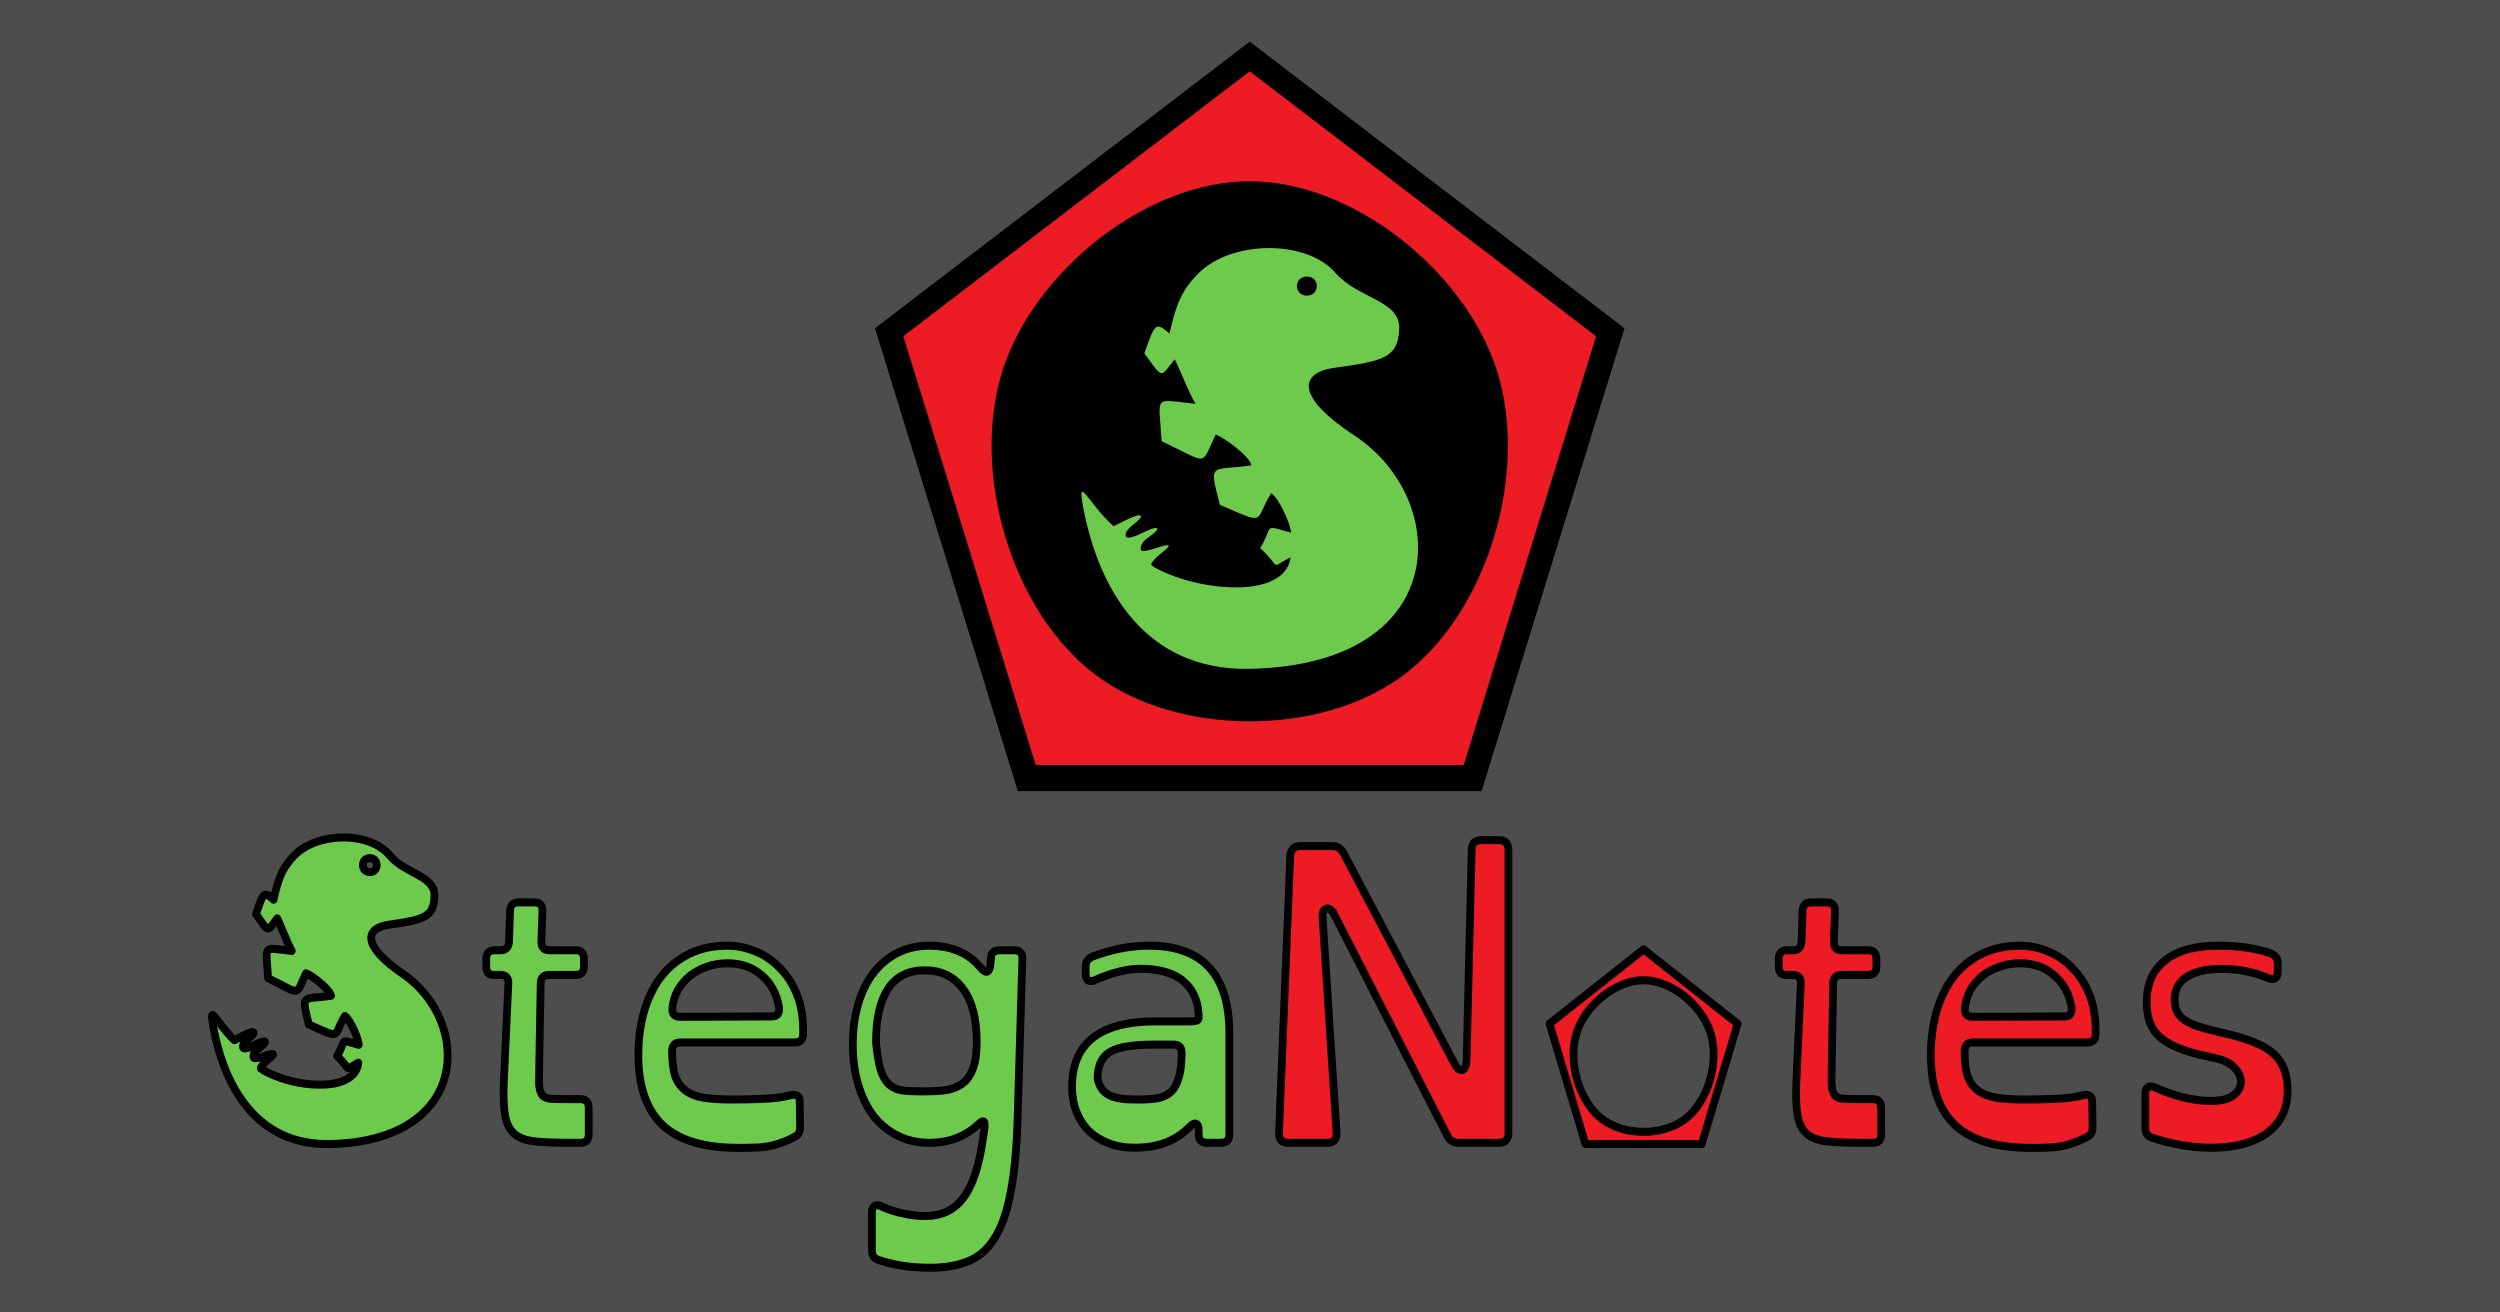 <?xml version="1.0" encoding="UTF-8" standalone="no"?>
<!-- Created with Inkscape (http://www.inkscape.org/) -->

<svg
   width="1200"
   height="630"
   viewBox="0 0 317.5 166.688"
   version="1.1"
   id="svg5231"
   inkscape:version="1.2.2 (732a01da63, 2022-12-09)"
   sodipodi:docname="Logo.svg"
   inkscape:export-filename="Logo.png"
   inkscape:export-xdpi="96"
   inkscape:export-ydpi="96"
   xmlns:inkscape="http://www.inkscape.org/namespaces/inkscape"
   xmlns:sodipodi="http://sodipodi.sourceforge.net/DTD/sodipodi-0.dtd"
   xmlns="http://www.w3.org/2000/svg"
   xmlns:svg="http://www.w3.org/2000/svg">
  <sodipodi:namedview
     id="namedview5233"
     pagecolor="#ffffff"
     bordercolor="#000000"
     borderopacity="0.25"
     inkscape:showpageshadow="2"
     inkscape:pageopacity="0.0"
     inkscape:pagecheckerboard="0"
     inkscape:deskcolor="#d1d1d1"
     inkscape:document-units="mm"
     showgrid="false"
     inkscape:zoom="0.46769781"
     inkscape:cx="-67.351181"
     inkscape:cy="-40.624522"
     inkscape:window-width="1366"
     inkscape:window-height="705"
     inkscape:window-x="-8"
     inkscape:window-y="-8"
     inkscape:window-maximized="1"
     inkscape:current-layer="layer1" />
  <defs
     id="defs5228" />
  <g
     inkscape:label="Logo"
     inkscape:groupmode="layer"
     id="layer1"
     transform="translate(49.243,-182.619)"
     style="display:inline">
    <rect
       style="display:inline;opacity:1;fill:#4d4d4d;fill-opacity:1;stroke-width:0.898;stroke-linecap:round;stroke-linejoin:round;stroke-dasharray:none"
       id="rect26948"
       width="317.5"
       height="166.688"
       x="-49.243"
       y="182.619"
       inkscape:label="Back" />
    <g
       aria-label="StegaNotes "
       id="text5379"
       style="font-size:50.8px;font-family:'Courier New';-inkscape-font-specification:'Courier New';display:inline;fill:#ed1c24;stroke-width:5.292;stroke-linecap:round;stroke-linejoin:round"
       transform="matrix(0.851,0,0,0.88,-34.242,163.731)"
       inkscape:label="Name">
      <path
         d="m 322.296,161.704 q 0,0.711 -0.406,0.965 -0.356,0.203 -1.016,-0.051 -3.2,-1.321 -6.909,-1.321 -3.505,0 -5.283,1.168 -1.778,1.118 -1.778,3.251 0,0.914 0.305,1.626 0.305,0.66 1.016,1.219 0.762,0.508 1.981,0.965 1.219,0.406 3.048,0.813 l 1.575,0.356 q 2.438,0.559 4.115,1.27 1.727,0.66 2.794,1.626 1.067,0.965 1.524,2.235 0.508,1.27 0.508,2.997 0,3.962 -3.048,6.147 -3.048,2.134 -8.433,2.134 -4.115,0 -8.687,-1.422 -1.067,-0.305 -1.067,-1.372 v -4.978 q 0,-0.711 0.406,-0.965 0.406,-0.254 1.067,0.051 4.42,1.93 8.382,1.93 2.235,0 3.302,-0.813 1.067,-0.813 1.118,-1.829 0.051,-1.067 -0.864,-2.032 -0.914,-1.016 -2.642,-1.422 l -2.54,-0.559 q -4.267,-0.965 -6.147,-2.642 -1.88,-1.676 -1.88,-4.928 0,-3.962 2.743,-6.045 2.743,-2.134 7.925,-2.134 4.572,0 7.874,1.118 1.016,0.406 1.016,1.422 z"
         style="font-family:OpenDyslexic3;-inkscape-font-specification:OpenDyslexic3;stroke:#000000;stroke-width:1.156;stroke-dasharray:none;stroke-opacity:1"
         id="path5943"
         inkscape:label="s" />
      <path
         d="m 290.444,168.156 q 0.66,0 0.914,-0.356 0.254,-0.406 0.152,-1.016 -0.508,-2.896 -2.591,-4.572 -2.032,-1.727 -5.08,-1.727 -1.676,0 -3.099,0.508 -1.422,0.457 -2.54,1.321 -1.067,0.864 -1.778,2.032 -0.66,1.168 -0.813,2.54 -0.152,1.321 1.168,1.321 z m 4.674,2.489 q 0,1.27 -1.219,1.27 h -17.12 q -1.219,0 -1.219,1.27 0,2.235 0.457,3.607 0.508,1.321 1.575,2.083 1.067,0.762 2.743,1.016 1.727,0.254 4.216,0.254 2.286,0 4.674,-0.102 2.388,-0.102 3.962,-0.508 0.61,-0.152 1.016,0.051 0.406,0.152 0.406,0.864 l 0.051,3.708 q 0,1.067 -0.914,1.422 -1.067,0.559 -2.083,0.864 -0.965,0.356 -2.083,0.508 -1.067,0.152 -2.337,0.152 -1.27,0.051 -2.845,0 -7.214,-0.203 -10.617,-3.607 -3.353,-3.454 -3.251,-10.16 0.051,-3.404 0.965,-6.248 0.914,-2.845 2.591,-4.877 1.727,-2.032 4.166,-3.15 2.438,-1.118 5.588,-1.118 2.083,0 4.115,0.813 2.032,0.762 3.607,2.337 1.626,1.524 2.591,3.81 0.965,2.286 0.965,5.283 z"
         style="font-size:50.8px;font-family:OpenDyslexic3;-inkscape-font-specification:OpenDyslexic3;display:inline;fill:#ed1c24;stroke:#000000;stroke-width:1.156;stroke-linecap:round;stroke-linejoin:round;stroke-dasharray:none;stroke-opacity:1"
         id="path5941"
         inkscape:label="e" />
      <path
         d="m 254.986,151.696 q 1.27,0 1.219,1.27 l -0.152,4.369 q -0.051,1.27 1.219,1.27 h 3.912 q 1.219,0 1.219,1.27 v 1.067 q 0,1.219 -1.219,1.219 h -3.962 q -1.27,0 -1.27,1.219 l -0.203,10.871 q -0.051,2.286 -0.051,3.505 0.051,1.168 0.457,1.727 0.406,0.508 1.372,0.559 1.016,0.051 2.946,0.051 h 1.422 q 1.219,0 1.219,1.27 v 3.81 q 0,1.219 -1.219,1.219 h -1.422 q -3.353,0 -5.385,-0.203 -2.032,-0.203 -3.099,-1.118 -1.067,-0.914 -1.372,-2.743 -0.305,-1.829 -0.152,-5.08 l 0.66,-13.868 q 0.051,-1.219 -1.219,-1.219 h -1.016 q -1.067,0 -1.067,-1.219 v -1.067 q 0,-1.27 1.219,-1.27 h 0.914 q 1.168,0 1.27,-1.219 l 0.152,-4.47 q 0.051,-1.219 1.27,-1.219 z"
         style="font-size:50.8px;font-family:OpenDyslexic3;-inkscape-font-specification:OpenDyslexic3;display:inline;fill:#ed1c24;stroke:#000000;stroke-width:1.156;stroke-linecap:round;stroke-linejoin:round;stroke-dasharray:none;stroke-opacity:1"
         id="path5939"
         inkscape:label="t" />
      <path
         style="color:#000000;font-size:50.8px;font-family:'Courier New';-inkscape-font-specification:'Courier New';display:inline;fill:#ed1c24;fill-opacity:1;stroke:#000000;stroke-width:1.156;stroke-linecap:round;stroke-linejoin:round;stroke-dasharray:none;stroke-opacity:1"
         d="m 227.655,158.474 -14.034,10.734 5.361,17.367 h 17.347 l 0.384,-1.244 4.977,-16.123 z m 0,4.452 c 4.2,0 8.733,3.652 10.012,7.657 1.315,4.117 -0.35,9.824 -3.824,12.39 -3.32,2.452 -9.056,2.452 -12.375,0 -3.475,-2.566 -5.139,-8.272 -3.824,-12.39 1.279,-4.005 5.812,-7.657 10.012,-7.657 z"
         id="path6091"
         sodipodi:nodetypes="cccccccaaaaaa"
         inkscape:label="o" />
      <path
         d="m 174.925,145.042 q 0.102,-1.473 1.473,-1.473 h 4.775 q 1.168,0 1.727,1.067 l 16.561,30.378 q 0.559,1.016 1.118,0.864 0.61,-0.203 0.66,-1.27 l 0.762,-30.48 q 0,-1.422 1.473,-1.422 h 2.54 q 1.473,0 1.473,1.422 v 40.843 q 0,1.422 -1.473,1.422 h -5.944 q -1.219,0 -1.727,-1.067 l -16.866,-31.902 q -0.254,-0.508 -0.61,-0.711 -0.305,-0.203 -0.559,-0.102 -0.254,0.051 -0.457,0.406 -0.152,0.305 -0.102,0.864 l 2.083,31.039 q 0.102,1.473 -1.422,1.473 h -5.74 q -1.524,0 -1.422,-1.473 z"
         style="font-size:50.8px;font-family:OpenDyslexic3;-inkscape-font-specification:OpenDyslexic3;display:inline;fill:#ed1c24;stroke:#000000;stroke-width:1.156;stroke-linecap:round;stroke-linejoin:round;stroke-dasharray:none;stroke-opacity:1"
         id="path5935"
         inkscape:label="N" />
      <path
         d="m 155.764,99.813 q 1.676,0 2.845,-0.203 1.219,-0.254 1.981,-0.965 0.762,-0.762 1.118,-2.083 0.406,-1.321 0.406,-3.505 0,-1.168 -1.219,-1.168 h -2.896 q -2.337,0 -3.912,0.254 -1.524,0.203 -2.489,0.711 -0.965,0.508 -1.422,1.321 -0.457,0.762 -0.559,1.829 -0.051,0.406 -0.051,0.762 0.051,0.305 0.203,0.711 0.305,0.813 0.864,1.27 0.559,0.457 1.321,0.711 0.762,0.203 1.727,0.305 0.965,0.051 2.083,0.051 z m 1.473,-22.2 q 11.989,0 11.989,12.598 v 14.63 q 0,1.219 -1.219,1.219 h -2.083 q -1.27,0 -1.27,-1.219 v -0.559 q 0,-0.864 -0.406,-0.965 -0.356,-0.152 -0.965,0.457 -1.473,1.473 -3.505,2.235 -1.981,0.762 -4.724,0.762 -2.134,0 -3.861,-0.66 -1.676,-0.61 -2.896,-1.727 -1.219,-1.168 -1.88,-2.794 -0.66,-1.626 -0.66,-3.607 0,-9.449 12.497,-9.449 h 5.182 q 1.219,0 1.219,-0.457 0,-3.2 -1.93,-5.029 -1.93,-1.88 -5.944,-2.083 -1.981,-0.102 -3.861,0.356 -1.88,0.457 -3.658,1.219 -0.66,0.305 -1.067,0.102 -0.406,-0.254 -0.406,-0.965 v -1.067 q 0,-1.016 1.016,-1.422 4.267,-1.575 8.433,-1.575 z"
         style="font-size:50.8px;font-family:OpenDyslexic3;-inkscape-font-specification:OpenDyslexic3;display:inline;fill:#6dca4d;fill-opacity:1;stroke:#000000;stroke-width:1.156;stroke-linecap:round;stroke-linejoin:round;stroke-dasharray:none;stroke-opacity:1"
         id="path6001"
         transform="translate(-3.394,80.331)"
         inkscape:label="a" />
      <path
         d="m 131.532,91.583 q 0,-5.08 -2.032,-7.722 -2.032,-2.692 -5.74,-2.692 -3.658,0 -5.486,2.692 -1.778,2.642 -1.778,7.722 0.254,2.438 0.66,3.861 0.457,1.422 1.219,2.134 0.762,0.711 1.981,0.914 1.219,0.152 3.048,0.152 1.829,0 3.302,-0.152 1.524,-0.203 2.591,-0.914 1.067,-0.711 1.626,-2.134 0.61,-1.422 0.61,-3.861 z m 6.096,11.024 q -0.203,6.553 -1.067,10.719 -0.813,4.216 -2.438,6.604 -1.575,2.388 -3.962,3.251 -2.337,0.914 -5.588,0.914 -4.267,0 -7.671,-1.118 -1.016,-0.305 -1.016,-1.372 v -5.486 q 0,-0.711 0.406,-0.965 0.406,-0.203 1.067,0.102 1.626,0.711 3.251,1.016 1.626,0.356 3.251,0.356 3.658,0 5.69,-2.642 2.032,-2.591 2.896,-8.433 0.102,-0.711 0.203,-1.321 0.102,-0.61 0.051,-0.914 0,-0.356 -0.254,-0.356 -0.203,0 -0.762,0.508 -1.27,1.168 -3.099,1.88 -1.829,0.711 -4.166,0.711 -2.54,0 -4.674,-1.016 -2.083,-1.016 -3.607,-2.845 -1.473,-1.88 -2.286,-4.521 -0.813,-2.642 -0.813,-5.842 0,-3.2 0.813,-5.842 0.813,-2.642 2.286,-4.47 1.524,-1.88 3.607,-2.896 2.134,-1.016 4.674,-1.016 4.978,0 7.671,3.15 0.559,0.66 0.965,0.61 0.406,-0.102 0.508,-0.965 l 0.102,-1.067 q 0.051,-1.067 1.321,-1.067 h 2.134 q 1.27,0 1.219,1.27 z"
         style="font-size:50.8px;font-family:OpenDyslexic3;-inkscape-font-specification:OpenDyslexic3;display:inline;fill:#6dca4d;fill-opacity:1;stroke:#000000;stroke-width:1.156;stroke-linecap:round;stroke-linejoin:round;stroke-dasharray:none;stroke-opacity:1"
         id="path5999"
         transform="translate(-3.394,80.331)"
         inkscape:label="g" />
      <path
         d="m 100.951,87.824 q 0.66,0 0.914,-0.356 0.254,-0.406 0.152,-1.016 -0.508,-2.896 -2.591,-4.572 -2.032,-1.727 -5.08,-1.727 -1.676,0 -3.099,0.508 -1.422,0.457 -2.54,1.321 -1.067,0.864 -1.778,2.032 -0.66,1.168 -0.813,2.54 -0.152,1.321 1.168,1.321 z m 4.674,2.489 q 0,1.27 -1.219,1.27 H 87.286 q -1.219,0 -1.219,1.27 0,2.235 0.457,3.607 0.508,1.321 1.575,2.083 1.067,0.762 2.743,1.016 1.727,0.254 4.216,0.254 2.286,0 4.674,-0.102 2.388,-0.102 3.962,-0.508 0.61,-0.152 1.016,0.051 0.406,0.152 0.406,0.864 l 0.051,3.708 q 0,1.067 -0.914,1.422 -1.067,0.559 -2.083,0.864 -0.965,0.356 -2.083,0.508 -1.067,0.152 -2.337,0.152 -1.27,0.051 -2.845,0 -7.214,-0.203 -10.617,-3.607 -3.353,-3.454 -3.251,-10.16 0.051,-3.404 0.965,-6.248 0.914,-2.845 2.591,-4.877 1.727,-2.032 4.166,-3.15 2.438,-1.118 5.588,-1.118 2.083,0 4.115,0.813 2.032,0.762 3.607,2.337 1.626,1.524 2.591,3.81 0.965,2.286 0.965,5.283 z"
         style="font-size:50.8px;font-family:OpenDyslexic3;-inkscape-font-specification:OpenDyslexic3;display:inline;fill:#6dca4d;fill-opacity:1;stroke:#000000;stroke-width:1.156;stroke-linecap:round;stroke-linejoin:round;stroke-dasharray:none;stroke-opacity:1"
         id="path5997"
         transform="translate(-3.394,80.331)"
         inkscape:label="e" />
      <path
         d="m 65.492,71.365 q 1.27,0 1.219,1.27 l -0.152,4.369 q -0.051,1.27 1.219,1.27 h 3.912 q 1.219,0 1.219,1.27 v 1.067 q 0,1.219 -1.219,1.219 h -3.962 q -1.27,0 -1.27,1.219 l -0.203,10.871 q -0.051,2.286 -0.051,3.505 0.051,1.168 0.457,1.727 0.406,0.508 1.372,0.559 1.016,0.051 2.946,0.051 h 1.422 q 1.219,0 1.219,1.27 v 3.81 q 0,1.219 -1.219,1.219 h -1.422 q -3.353,0 -5.385,-0.203 -2.032,-0.203 -3.099,-1.118 -1.067,-0.914 -1.372,-2.743 -0.305,-1.829 -0.152,-5.08 l 0.66,-13.868 q 0.051,-1.219 -1.219,-1.219 h -1.016 q -1.067,0 -1.067,-1.219 v -1.067 q 0,-1.27 1.219,-1.27 h 0.914 q 1.168,0 1.27,-1.219 l 0.152,-4.47 q 0.051,-1.219 1.27,-1.219 z"
         style="font-size:50.8px;font-family:OpenDyslexic3;-inkscape-font-specification:OpenDyslexic3;display:inline;fill:#6dca4d;fill-opacity:1;stroke:#000000;stroke-width:1.156;stroke-linecap:round;stroke-linejoin:round;stroke-dasharray:none;stroke-opacity:1"
         id="path5995"
         transform="translate(-3.394,80.331)"
         inkscape:label="t" />
      <path
         id="path6107"
         style="display:inline;fill:#6dca4d;fill-opacity:1;stroke:#000000;stroke-width:1.156;stroke-dasharray:none;stroke-opacity:1"
         d="m 26.222,144.985 c -1.663,1.699 -2.289,3.057 -3.021,6.323 -1.5,-1.335 -1.543,-0.952 -2.626,2.076 1.971,2.704 1.631,2.636 3.17,0.62 0.708,1.394 1.343,3.243 2.175,4.695 -4.512,-0.465 -3.827,-1.046 -3.538,3.932 5.033,2.395 4.032,2.684 5.653,-0.705 0.896,0.333 3.539,2.267 3.737,3.246 -4.307,0.621 -4.471,-0.456 -3.304,4.146 5.079,2.22 3.509,1.731 5.368,-1.224 0.818,0.528 2.057,3.314 2.071,4.156 -3.058,-0.845 -1.755,-0.789 -3.224,1.624 2.31,2.126 0.882,2.157 3.169,0.966 -0.199,1.862 -2.08,3.131 -5.531,3.165 -4.523,0.045 -8.379,-1.774 -9.014,-2.346 -0.102,-0.156 0.416,-0.776 1.009,-1.23 1.174,-0.899 1.067,-1.093 -0.43,-0.579 -0.755,0.259 -1.495,0.402 -1.626,0.281 -0.105,-0.096 -0.224,-0.736 0.762,-1.405 1.405,-0.954 1.112,-1.333 -0.466,-0.538 -1.413,0.712 -1.772,0.625 -1.859,0.509 -0.044,-0.058 -0.408,-0.428 0.77,-1.337 1.275,-0.985 0.887,-1.277 -0.768,-0.454 l -1.35,0.671 c -2.699,-2.476 -3.884,-5.723 -3.124,-1.782 1.626,8.43 6.452,16.998 17.356,16.777 21.251,-0.43 21.091,-17.833 10.954,-24.534 -6.236,-4.123 -5.733,-6.635 -2.051,-7.133 5.171,-0.699 6.632,-1.097 6.729,-4.12 0.096,-2.979 -4.341,-3.156 -6.66,-5.853 -3.074,-3.574 -10.942,-3.407 -14.33,0.054 z m 11.336,0.324 c 1.395,-0.02 1.381,2.017 0.01,2.013 -1.37,-0.004 -1.405,-1.994 -0.01,-2.013 z"
         sodipodi:nodetypes="sccccccccccccscsssssssscssssssszzz"
         inkscape:label="S" />
    </g>
    <g
       id="g22304"
       transform="matrix(0.167,0,0,0.167,56.033,182.062)"
       inkscape:label="Icon">
      <circle
         style="fill:#000000;fill-opacity:1;stroke:none;stroke-width:10.288;stroke-linecap:round;stroke-linejoin:round;stroke-dasharray:none;stroke-opacity:1"
         id="path994"
         cx="320"
         cy="350"
         inkscape:label="Circle"
         r="210" />
      <path
         style="color:#000000;display:inline;fill:#ed1c24;fill-opacity:1;stroke:#000000;stroke-width:20;stroke-dasharray:none;stroke-opacity:1"
         d="M 320,47.589 46.611,256.682 151.036,595 h 337.927 l 7.483,-24.242 96.943,-314.076 z m 0,86.73 c 81.81,0 170.126,71.147 195.033,149.163 25.607,80.207 -6.81,191.368 -74.496,241.354 -64.668,47.757 -176.407,47.757 -241.075,0 C 131.777,474.85 99.36,363.689 124.967,283.482 149.875,205.466 238.19,134.319 320,134.319 Z"
         id="path858"
         sodipodi:nodetypes="cccccccaaaaaa"
         inkscape:label="PentagonRed2" />
      <path
         id="path12212-0"
         style="fill:#6dca4d;fill-opacity:1;stroke-width:20;stroke-dasharray:none"
         d="m 280.937,211.276 c -12.1,12.284 -16.657,22.106 -21.98,45.722 -10.917,-9.65 -11.226,-6.887 -19.103,15.01 14.342,19.555 11.866,19.062 23.065,4.48 5.154,10.077 9.773,23.446 15.826,33.948 -32.828,-3.366 -27.845,-7.563 -25.738,28.433 36.618,17.316 29.335,19.407 41.127,-5.101 6.52,2.409 25.752,16.393 27.186,23.471 -31.338,4.49 -32.533,-3.298 -24.038,29.977 36.95,16.053 25.532,12.517 39.058,-8.849 5.953,3.818 14.969,23.962 15.07,30.051 -22.252,-6.114 -12.77,-5.703 -23.456,11.741 16.803,15.37 6.414,15.6 23.057,6.981 -1.451,13.465 -15.133,22.638 -40.245,22.884 -32.91,0.322 -60.961,-12.825 -65.583,-16.967 -0.739,-1.125 3.026,-5.611 7.339,-8.894 8.539,-6.501 7.766,-7.903 -3.131,-4.187 -5.496,1.874 -10.876,2.904 -11.832,2.031 -0.763,-0.697 -1.627,-5.318 5.545,-10.157 10.221,-6.896 8.093,-9.639 -3.389,-3.889 -10.281,5.149 -12.892,4.516 -13.528,3.681 -0.321,-0.422 -2.965,-3.096 5.603,-9.671 9.278,-7.12 6.457,-9.234 -5.591,-3.284 l -9.825,4.852 c -19.638,-17.903 -28.261,-41.385 -22.729,-12.884 11.831,60.955 46.945,122.91 126.278,121.313 154.617,-3.112 153.455,-128.945 79.699,-177.402 -45.374,-29.811 -41.713,-47.975 -14.924,-51.575 37.626,-5.055 48.25,-7.932 48.961,-29.788 0.701,-21.539 -31.584,-22.821 -48.458,-42.319 -22.364,-25.841 -79.61,-24.639 -104.265,0.39 z m 82.479,2.345 c 10.148,-0.142 10.047,14.586 0.076,14.558 -9.971,-0.028 -10.224,-14.415 -0.076,-14.558 z"
         sodipodi:nodetypes="sccccccccccccscsssssssscssssssszzz"
         inkscape:label="SGreen" />
      <path
         style="color:#000000;display:inline;fill:#ed1c24;fill-opacity:1;stroke:none;stroke-width:0;stroke-dasharray:none;stroke-opacity:1"
         d="M 320,57.59 56.61,259.043 157.217,585 h 325.567 l 7.209,-23.356 93.397,-302.601 z m 0,83.561 c 78.818,0 163.903,68.547 187.899,143.713 24.671,77.277 -6.561,184.376 -71.771,232.536 -62.303,46.012 -169.954,46.012 -232.257,0 C 138.662,469.24 107.43,362.14 132.101,284.864 156.097,209.698 241.182,141.151 320,141.151 Z"
         id="path3038"
         sodipodi:nodetypes="cccccccaaaaaa"
         inkscape:label="PentagonRed" />
    </g>
  </g>
</svg>
